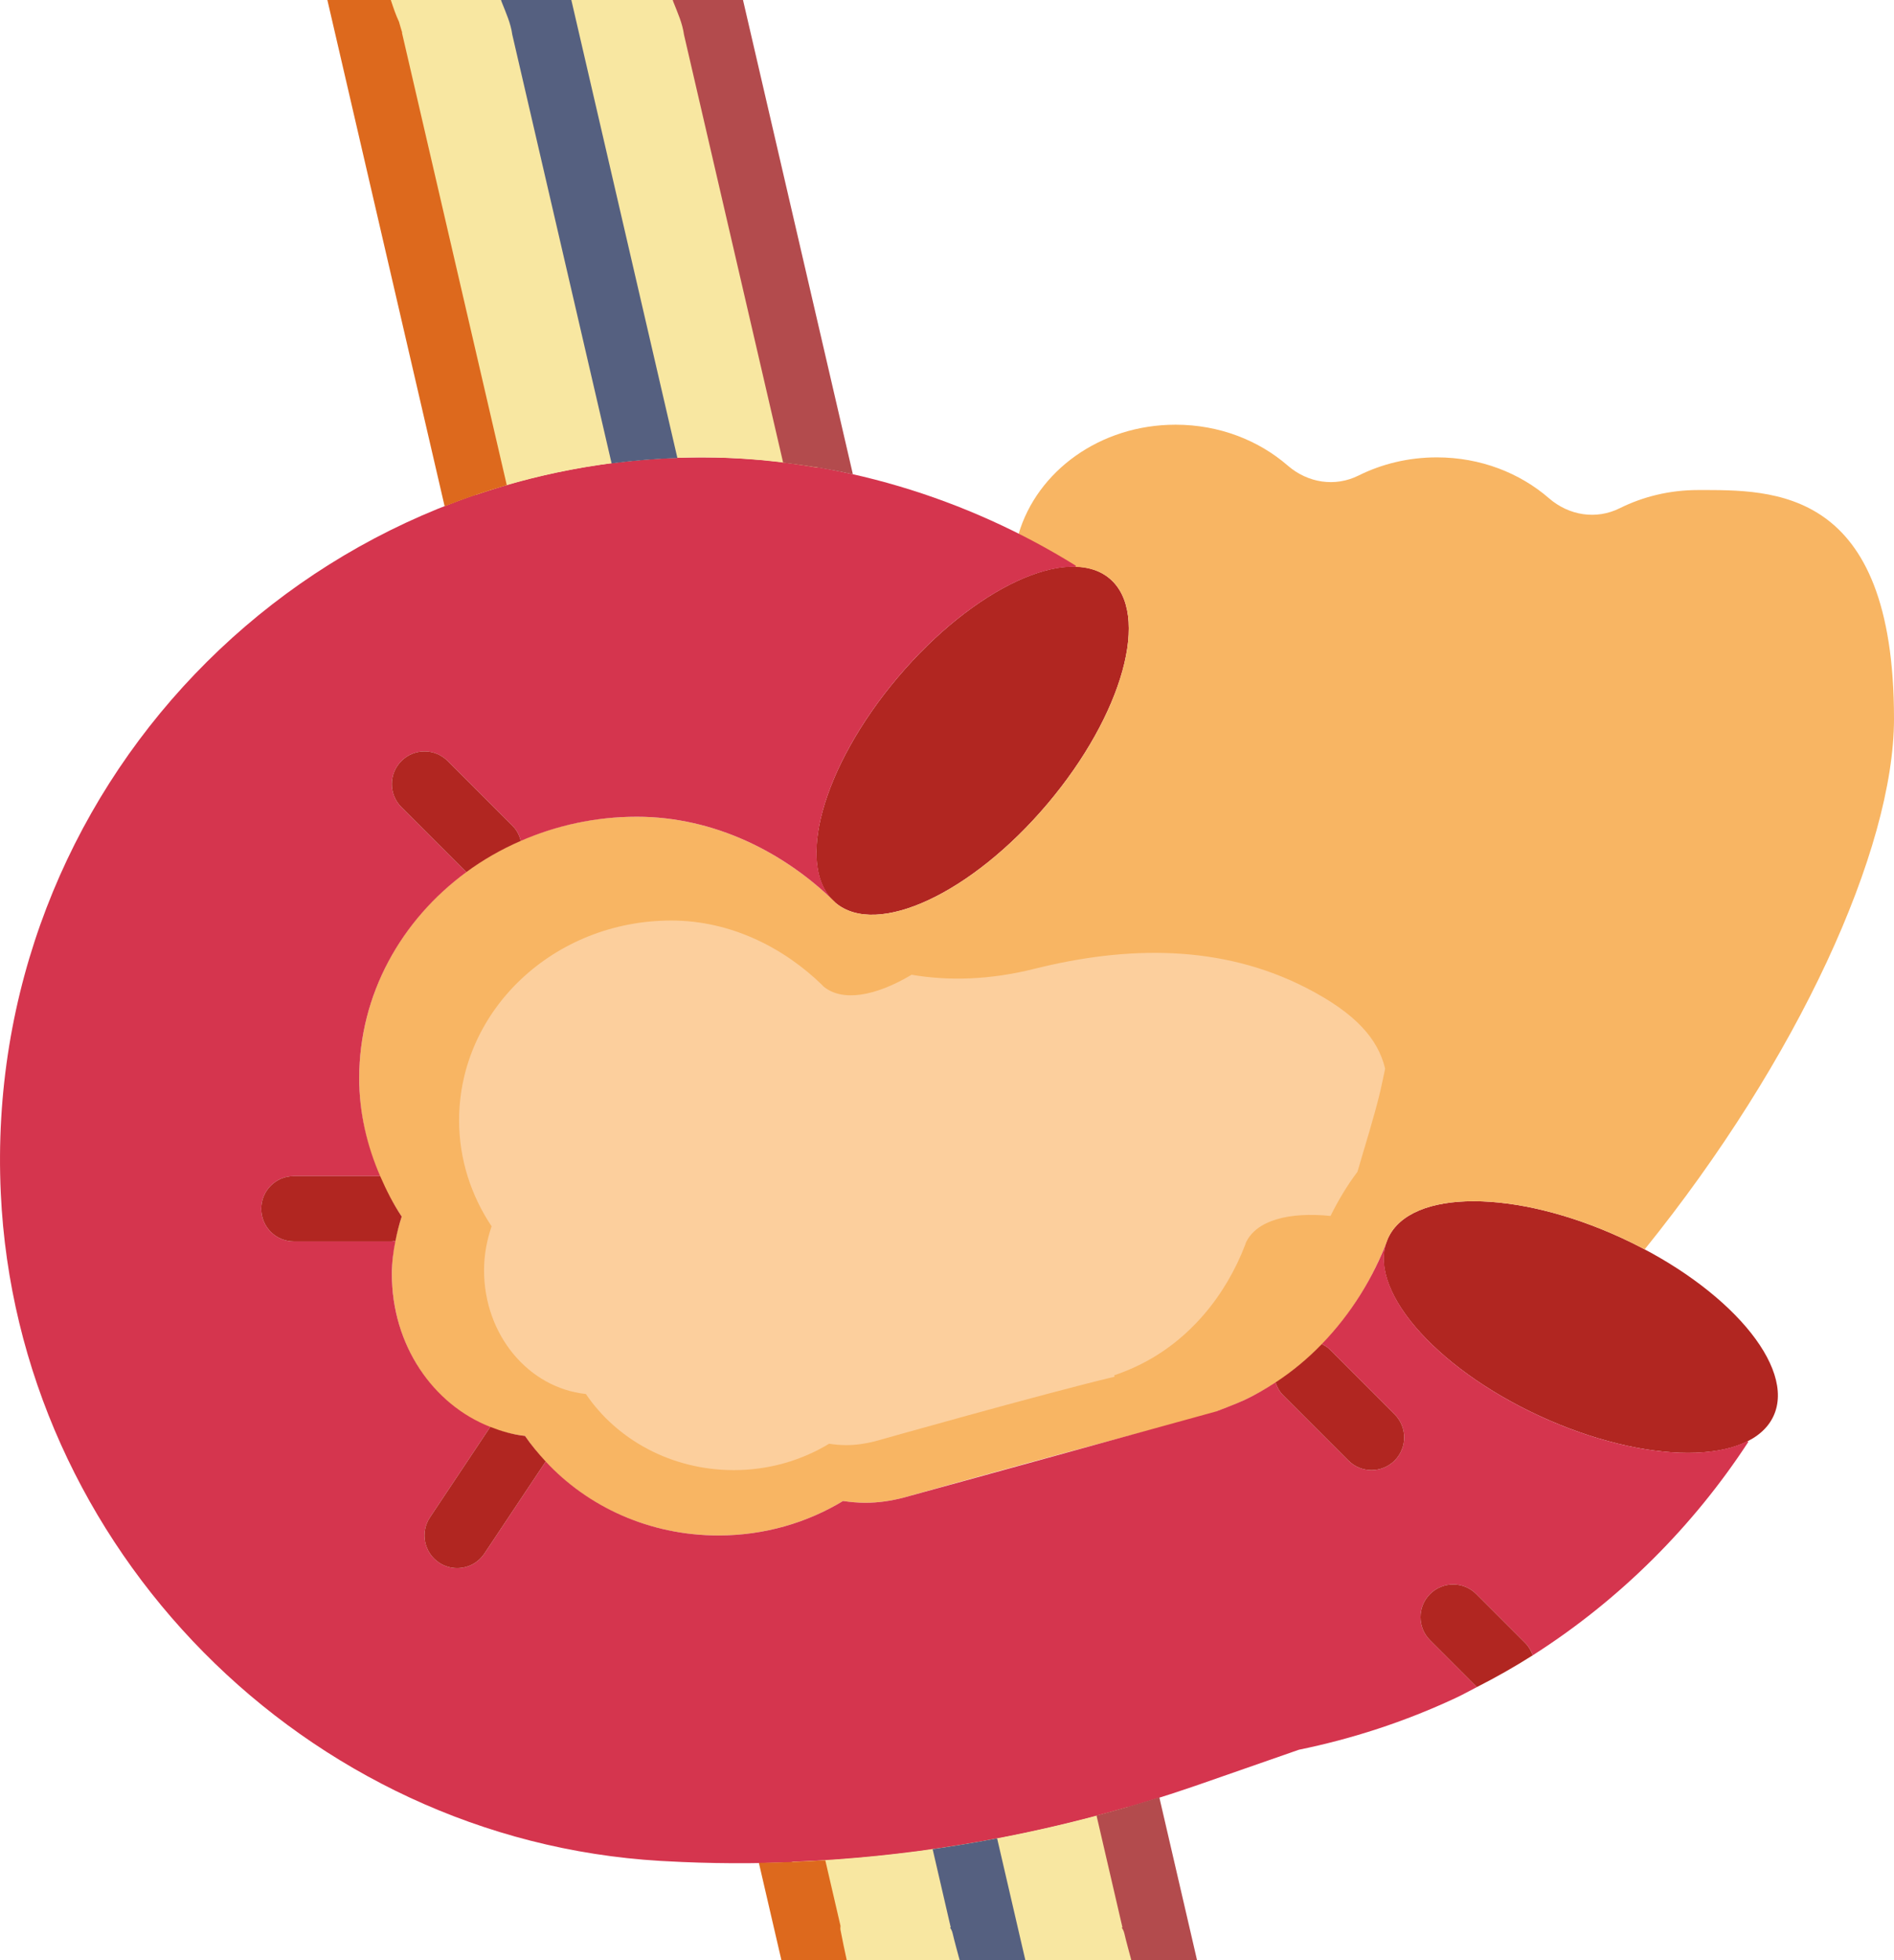 <?xml version="1.0" encoding="UTF-8" standalone="no"?>
<svg width="58px" height="60px" viewBox="0 0 58 60" version="1.1" xmlns="http://www.w3.org/2000/svg" xmlns:xlink="http://www.w3.org/1999/xlink" xmlns:sketch="http://www.bohemiancoding.com/sketch/ns">
    <!-- Generator: Sketch 3.2.2 (9983) - http://www.bohemiancoding.com/sketch -->
    <title>52 - Pancreas (Flat)</title>
    <desc>Created with Sketch.</desc>
    <defs></defs>
    <g id="Page-1" stroke="none" stroke-width="1" fill="none" fill-rule="evenodd" sketch:type="MSPage">
        <g id="52---Pancreas-(Flat)" sketch:type="MSLayerGroup">
            <path d="M32.074,24.609 C29.755,27.35 26.85,28.704 25.585,27.634 C24.32,26.563 25.175,23.474 27.493,20.734 C29.812,17.993 32.717,16.639 33.982,17.71 C35.247,18.78 34.392,21.869 32.074,24.609" id="Fill-1967" fill="#B12621" sketch:type="MSShapeGroup"></path>
            <path d="M49.665,37.896 C46.406,36.393 43.201,36.393 42.507,37.898 C41.813,39.402 43.892,41.841 47.152,43.345 C50.412,44.848 53.617,44.848 54.311,43.343 C55.005,41.839 52.925,39.4 49.665,37.896" id="Fill-1968" fill="#B12621" sketch:type="MSShapeGroup"></path>
            <path d="M52,15 C51.129,15 50.314,15.202 49.603,15.556 C48.88,15.916 48.045,15.781 47.435,15.252 C46.544,14.479 45.338,14 44,14 C43.13,14 42.314,14.202 41.603,14.556 C40.88,14.916 40.045,14.781 39.435,14.252 C38.544,13.479 37.338,13 36,13 C33.685,13 31.758,14.423 31.192,16.346 C31.789,16.646 32.919,17.35 32.916,17.35 C33.335,17.36 33.701,17.472 33.982,17.709 C35.247,18.78 34.393,21.869 32.074,24.609 C29.755,27.35 26.85,28.704 25.585,27.634 C25.576,27.626 25.573,27.614 25.564,27.607 C24.022,26.096 21.881,25 19.5,25 C14.806,25 11,28.582 11,33 C11,34.56 11.482,36.01 12.302,37.24 C12.115,37.789 12,38.378 12,39 C12,41.6 13.793,43.712 16.077,43.953 C17.315,45.781 19.502,47 22,47 C23.409,47 24.718,46.61 25.817,45.945 C26.041,45.978 26.268,46 26.5,46 C26.896,46 27.281,45.942 27.653,45.847 C27.653,45.847 34.406,43.938 37.23,43.267 C37.237,43.264 37.244,43.262 37.251,43.259 C37.245,43.241 37.241,43.223 37.235,43.206 C37.528,43.104 37.818,42.99 38.105,42.856 C40.247,41.857 41.717,39.979 42.481,37.974 C42.491,37.949 42.495,37.922 42.507,37.898 C43.201,36.393 46.406,36.393 49.665,37.896 C49.905,38.007 50.137,38.124 50.364,38.244 C55.055,32.437 58,26.002 58,22 C58,14.891 54.29,15 52,15" id="Fill-1969" fill="#F8B563" sketch:type="MSShapeGroup"></path>
            <path d="M53.531,44.148 C53.544,44.129 53.526,44.106 53.505,44.116 C52.194,44.771 49.692,44.516 47.152,43.345 C43.914,41.851 41.847,39.437 42.499,37.931 C42.063,39.092 41.382,40.207 40.478,41.141 C40.558,41.185 40.64,41.225 40.707,41.293 L42.707,43.293 C43.098,43.684 43.098,44.316 42.707,44.707 C42.512,44.902 42.256,45 42,45 C41.744,45 41.488,44.902 41.293,44.707 L39.293,42.707 C39.179,42.594 39.109,42.458 39.061,42.315 C38.757,42.513 38.442,42.699 38.105,42.856 C37.818,42.99 37.235,43.206 37.235,43.206 L27.653,45.847 C27.281,45.942 26.896,46 26.5,46 C26.268,46 26.041,45.978 25.817,45.945 C24.718,46.61 23.409,47 22,47 C19.881,47 17.994,46.118 16.711,44.736 L14.832,47.555 C14.64,47.844 14.322,48 13.999,48 C13.809,48 13.616,47.945 13.445,47.832 C12.985,47.525 12.861,46.905 13.168,46.445 L15.014,43.677 C13.264,42.996 12,41.177 12,39 C12,38.647 12.044,38.308 12.111,37.978 C12.073,37.982 12.039,38 12,38 L9,38 C8.447,38 8,37.553 8,37 C8,36.447 8.447,36 9,36 L11.642,36 C11.239,35.072 11,34.065 11,33 C11,30.436 12.287,28.159 14.281,26.695 L12.293,24.707 C11.902,24.316 11.902,23.684 12.293,23.293 C12.684,22.902 13.316,22.902 13.707,23.293 L15.707,25.293 C15.834,25.42 15.905,25.576 15.949,25.739 C17.031,25.269 18.231,25 19.5,25 C21.881,25 24.022,26.096 25.564,27.607 C24.337,26.517 25.19,23.456 27.493,20.734 C29.3,18.598 31.46,17.31 32.925,17.35 C32.948,17.35 32.955,17.322 32.935,17.31 C29.628,15.257 25.652,14 21.5,14 C9.287,14 -0.548,24.183 0.024,36.522 C0.527,47.394 9.357,56.32 20.222,56.962 C20.438,56.975 20.665,56.986 20.9,56.996 C26.301,57.226 31.693,56.377 36.798,54.597 L39.777,53.559 C41.396,53.227 43.003,52.709 44.566,51.98 C44.792,51.875 45.007,51.754 45.227,51.641 L43.793,50.207 C43.402,49.816 43.402,49.184 43.793,48.793 C44.184,48.402 44.816,48.402 45.207,48.793 L46.707,50.293 C46.817,50.403 46.888,50.532 46.936,50.669 C49.626,48.959 51.869,46.691 53.531,44.148" id="Fill-1970" fill="#D5354E" sketch:type="MSShapeGroup"></path>
            <path d="M41.293,44.707 C41.488,44.902 41.744,45 42,45 C42.256,45 42.512,44.902 42.707,44.707 C43.098,44.316 43.098,43.684 42.707,43.293 L40.707,41.293 C40.64,41.225 40.558,41.185 40.478,41.141 C40.056,41.578 39.584,41.974 39.061,42.315 C39.109,42.458 39.179,42.594 39.293,42.707 L41.293,44.707" id="Fill-1971" fill="#B12621" sketch:type="MSShapeGroup"></path>
            <path d="M45.207,48.793 C44.816,48.402 44.184,48.402 43.793,48.793 C43.402,49.184 43.402,49.816 43.793,50.207 L45.227,51.641 C45.814,51.342 46.385,51.019 46.936,50.669 C46.888,50.532 46.817,50.403 46.707,50.293 L45.207,48.793" id="Fill-1972" fill="#B12621" sketch:type="MSShapeGroup"></path>
            <path d="M13.445,47.832 C13.616,47.945 13.809,48 13.999,48 C14.322,48 14.64,47.844 14.832,47.555 L16.711,44.736 C16.482,44.488 16.265,44.23 16.077,43.953 C15.705,43.914 15.354,43.809 15.014,43.677 L13.168,46.445 C12.861,46.905 12.985,47.525 13.445,47.832" id="Fill-1973" fill="#B12621" sketch:type="MSShapeGroup"></path>
            <path d="M8,37 C8,37.553 8.447,38 9,38 L12,38 C12.039,38 12.073,37.982 12.111,37.978 C12.161,37.726 12.221,37.478 12.302,37.24 C12.042,36.85 11.83,36.431 11.642,36 L9,36 C8.447,36 8,36.447 8,37" id="Fill-1974" fill="#B12621" sketch:type="MSShapeGroup"></path>
            <path d="M13.707,23.293 C13.316,22.902 12.684,22.902 12.293,23.293 C11.902,23.684 11.902,24.316 12.293,24.707 L14.281,26.695 C14.793,26.318 15.352,25.998 15.949,25.739 C15.905,25.576 15.834,25.42 15.707,25.293 L13.707,23.293" id="Fill-1975" fill="#B12621" sketch:type="MSShapeGroup"></path>
            <path d="M41.57,35.867 C41.807,35.042 42.072,34.226 42.271,33.391 C42.325,33.165 42.366,32.938 42.417,32.712 C42.2,31.802 41.52,31.022 40.022,30.249 C37.389,28.89 34.479,28.955 31.674,29.656 C30.319,29.995 29.062,30.032 27.916,29.837 C26.81,30.496 25.788,30.678 25.212,30.19 C25.205,30.185 25.203,30.176 25.196,30.17 C24.017,29.014 22.38,28.177 20.559,28.177 C16.969,28.177 14.059,30.916 14.059,34.294 C14.059,35.487 14.427,36.596 15.054,37.537 C14.911,37.957 14.823,38.407 14.823,38.882 C14.823,40.871 16.195,42.486 17.941,42.67 C18.888,44.068 20.56,45 22.471,45 C23.548,45 24.549,44.702 25.389,44.193 C25.561,44.218 25.734,44.235 25.912,44.235 C26.215,44.235 26.508,44.191 26.793,44.118 C26.793,44.118 31.958,42.658 34.117,42.145 C34.122,42.143 34.128,42.141 34.133,42.139 C34.129,42.126 34.126,42.112 34.121,42.098 C34.345,42.021 34.567,41.934 34.786,41.831 C36.424,41.067 37.548,39.631 38.133,38.098 C38.14,38.078 38.144,38.058 38.152,38.04 C38.467,37.356 39.468,37.09 40.745,37.22 C40.979,36.747 41.25,36.292 41.57,35.867" id="Fill-2335" fill="#FCCF9D" sketch:type="MSShapeGroup"></path>
            <path d="M24.258,56.99 L24.955,60 L35.631,60 L34.544,55.31 C31.193,56.283 27.74,56.853 24.258,56.99" id="Fill-2336" fill="#F8E7A1" sketch:type="MSShapeGroup"></path>
            <path d="M21.5,14 C22.701,14 23.885,14.116 25.044,14.316 L21.727,0 L11.051,0 L14.562,15.151 C16.74,14.409 19.072,14 21.5,14" id="Fill-2337" fill="#F8E7A1" sketch:type="MSShapeGroup"></path>
            <path d="M33.579,55.574 L34.373,59 L34.348,59 C34.383,59.049 34.413,59.107 34.43,59.178 C34.494,59.454 34.573,59.726 34.644,60 L36.657,60 L35.502,55.016 C34.865,55.217 34.224,55.403 33.579,55.574" id="Fill-2338" fill="#B34B4D" sketch:type="MSShapeGroup"></path>
            <path d="M20.946,1.062 L23.982,14.162 C24.703,14.249 25.417,14.361 26.118,14.518 L22.753,0 L20.601,0 C20.608,0.017 20.611,0.036 20.618,0.053 C20.754,0.399 20.896,0.705 20.946,1.062" id="Fill-2339" fill="#B34B4D" sketch:type="MSShapeGroup"></path>
            <path d="M15.519,14.85 L12.309,1 L12.317,1 C12.281,0.889 12.25,0.777 12.218,0.666 C12.118,0.455 12.043,0.227 11.968,0 L10.025,0 L13.616,15.498 C14.237,15.253 14.871,15.037 15.519,14.85" id="Fill-2340" fill="#DD691D" sketch:type="MSShapeGroup"></path>
            <path d="M25.739,58.952 L25.273,56.942 C24.596,56.985 23.918,57.012 23.239,57.022 L23.929,60 L25.93,60 C25.861,59.692 25.798,59.382 25.738,59.072 C25.73,59.028 25.738,58.991 25.739,58.952" id="Fill-2341" fill="#DD691D" sketch:type="MSShapeGroup"></path>
            <path d="M28.56,56.602 L29.115,59 L29.09,59 C29.126,59.049 29.156,59.107 29.172,59.178 C29.237,59.454 29.315,59.726 29.387,60 L31.399,60 L30.535,56.272 C29.879,56.397 29.221,56.507 28.56,56.602" id="Fill-2342" fill="#556080" sketch:type="MSShapeGroup"></path>
            <path d="M15.688,1.062 L18.729,14.184 C19.392,14.099 20.064,14.043 20.744,14.02 L17.496,0 L15.343,0 C15.35,0.017 15.353,0.036 15.36,0.053 C15.496,0.399 15.639,0.705 15.688,1.062" id="Fill-2343" fill="#556080" sketch:type="MSShapeGroup"></path>
        </g>
    </g>
</svg>